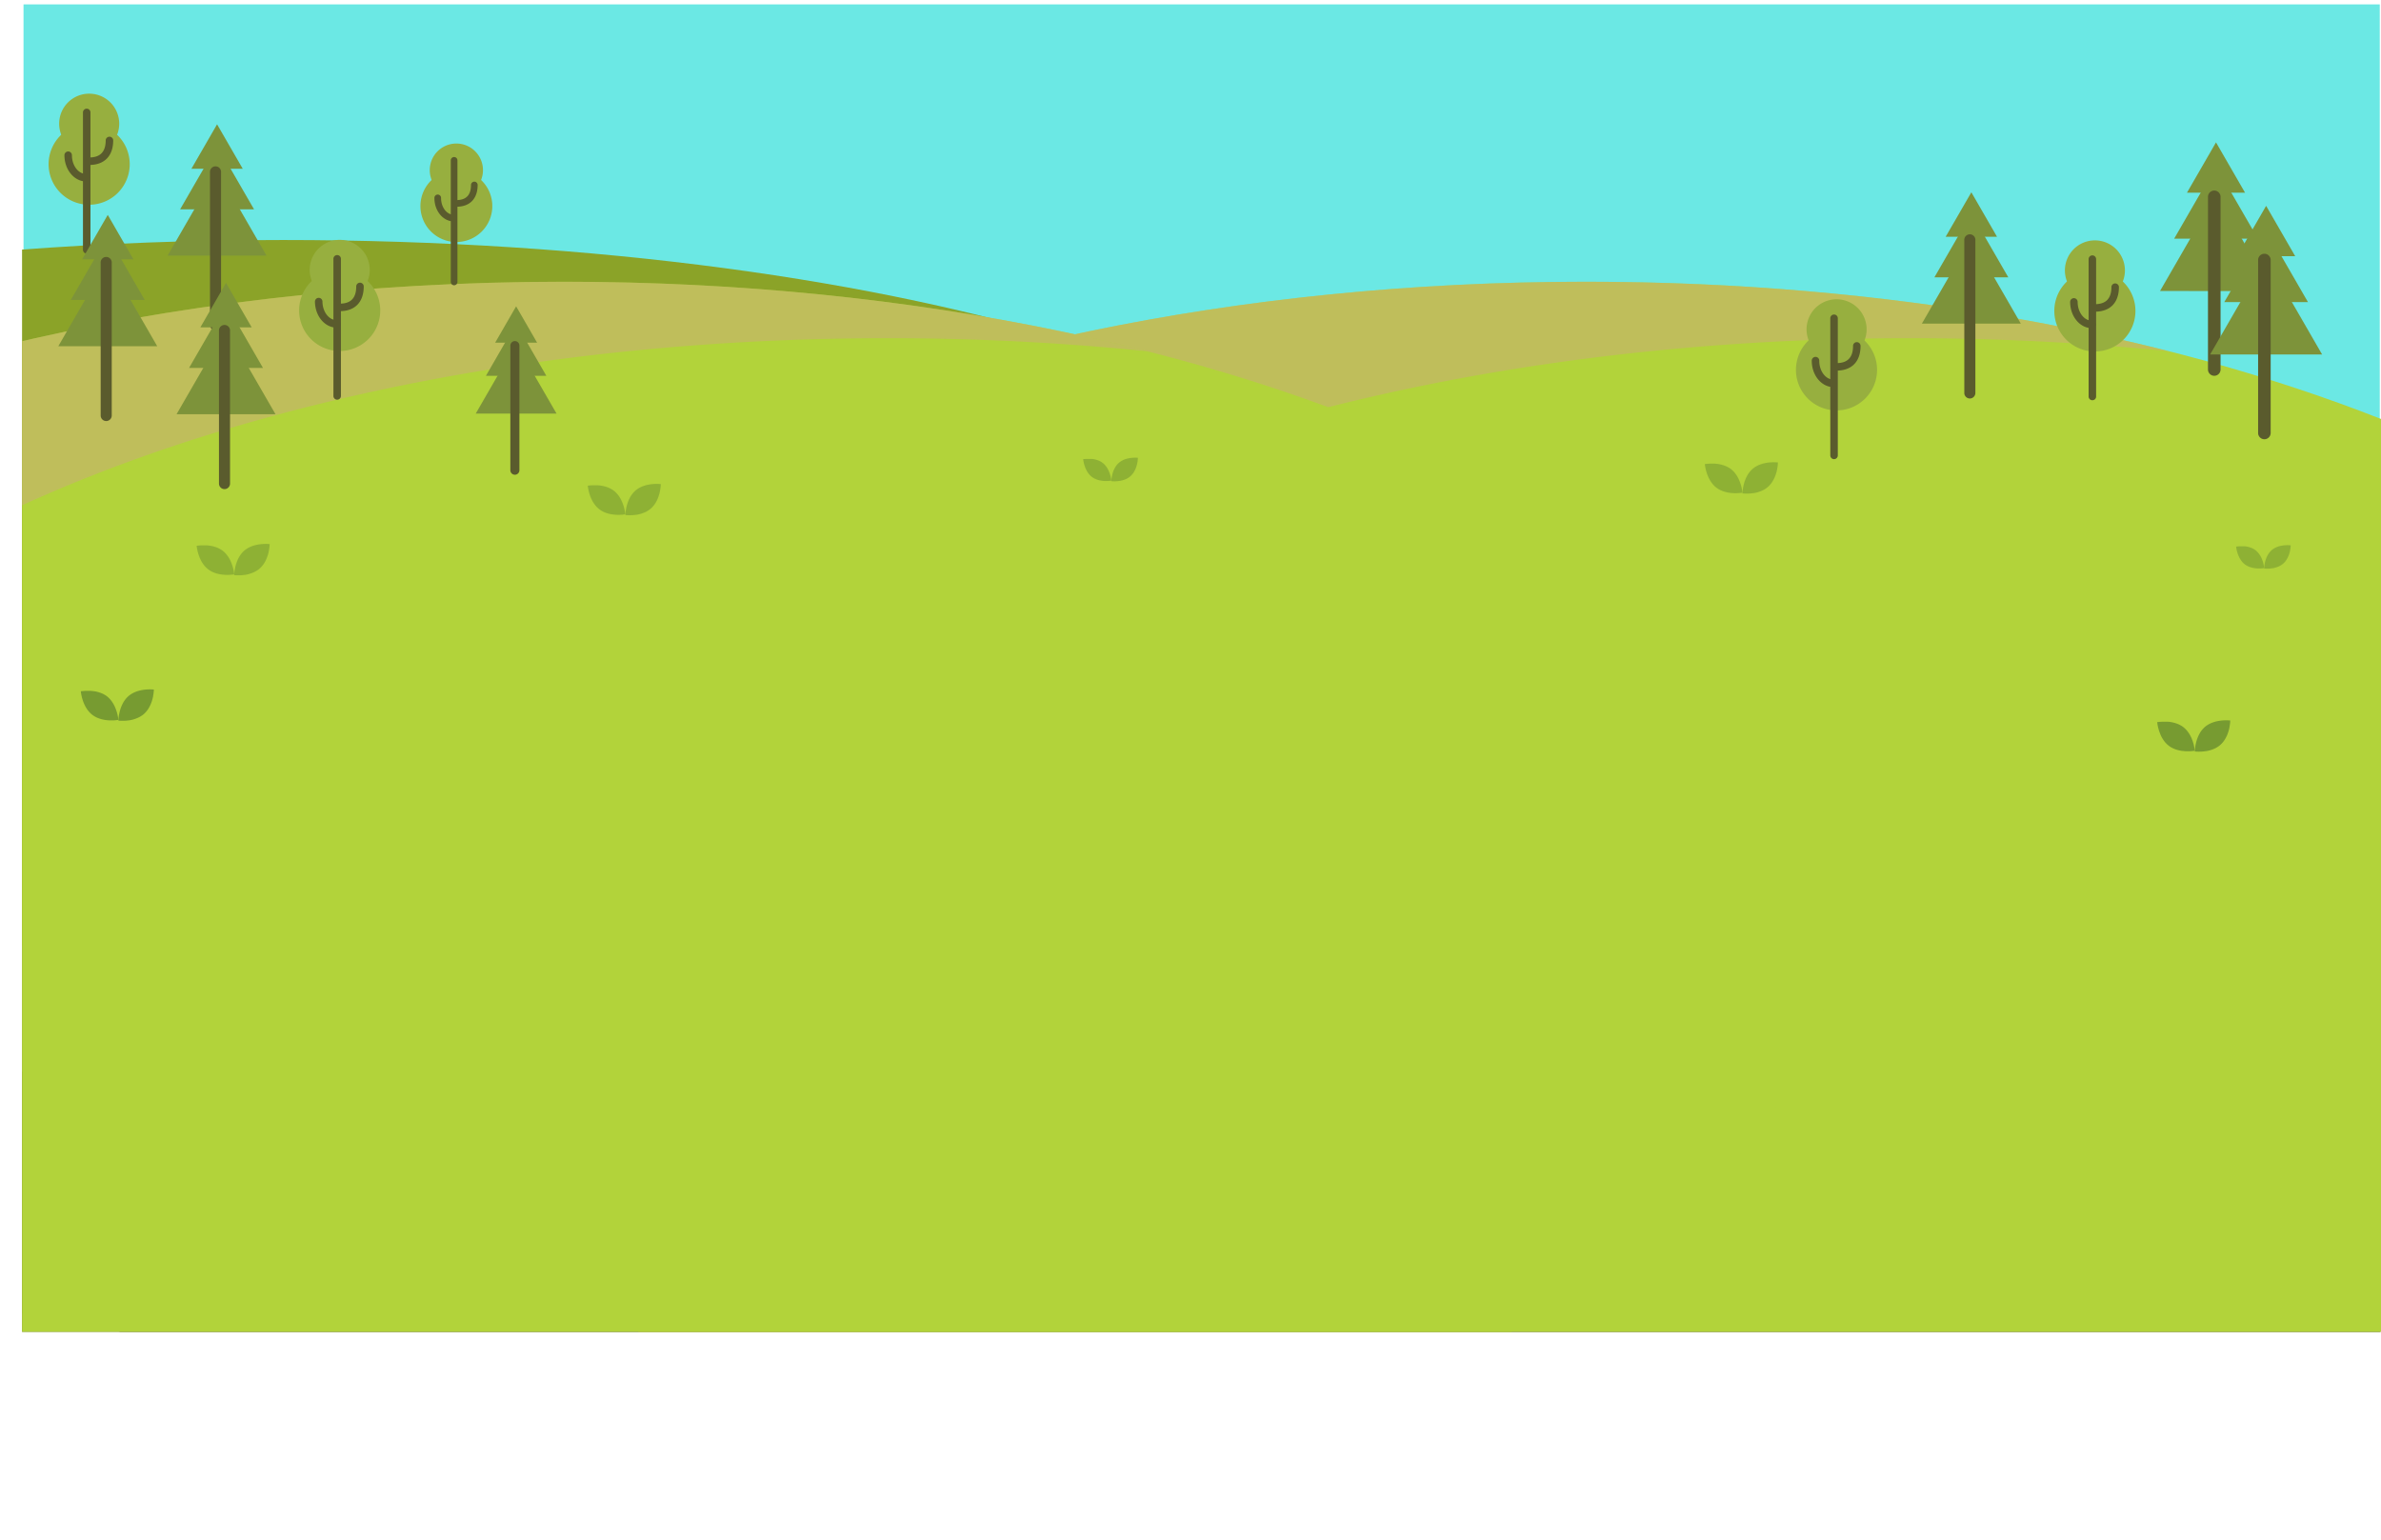 <svg xmlns="http://www.w3.org/2000/svg" xmlns:xlink="http://www.w3.org/1999/xlink" viewBox="0 0 1937.18 1252.72"><defs><style>.cls-1{fill:none;}.cls-2{isolation:isolate;}.cls-3{clip-path:url(#clip-path);}.cls-4{fill:#6be8e4;}.cls-5{fill:#767c40;}.cls-6{fill:#646633;}.cls-7{fill:#8ba328;}.cls-8{fill:#b2d33a;}.cls-9{fill:#ccaa7d;opacity:0.5;mix-blend-mode:multiply;}.cls-10{fill:#779b31;}.cls-11{opacity:0.6;}.cls-12{fill:#97af3f;}.cls-13{fill:#5a5b2d;}.cls-14{fill:#7d933a;}</style><clipPath id="clip-path" transform="translate(16.68 3.58)"><rect class="cls-1" x="1.26" width="1920" height="1080"/></clipPath></defs><g class="cls-2"><g id="圖層_2" data-name="圖層 2"><g class="cls-3"><rect id="sky" class="cls-4" x="19.14" width="1917.04" height="611.49"/><g id="moutain"><path class="cls-5" d="M0,1064.79c28,4.17,56,10,84,15.78H1920V413.63C1753.12,342.52,1392.56,460,1205.32,468c-262.17,16.38-433.59-65.51-675.61-155.6C348.9,249.46,182.79,264.14,0,274.87Z" transform="translate(16.68 3.58)"/><path class="cls-6" d="M1633.93,546.59C1064.51,609,576.74,884,0,868.28v215.79H1920V530.67C1805.37,531.78,1699.16,540.73,1633.93,546.59Z" transform="translate(16.68 3.58)"/></g><g id="ground"><path class="cls-7" d="M213.66,191.7c-74.2,0-146.35,2.77-215.47,8v565.6c69.13,5.23,141.26,8,215.47,8,509.16,0,921.92-130.2,921.92-290.8S722.82,191.7,213.66,191.7Z" transform="translate(16.68 3.58)"/><path class="cls-8" d="M1920.5,337.29c-177.38-69.86-402.23-111.63-646.88-111.63-573,0-1037.5,229.11-1037.5,511.74s464.51,511.74,1037.5,511.74c244.65,0,469.5-41.77,646.88-111.64Z" transform="translate(16.68 3.58)"/><path class="cls-9" d="M499.45,783.32c0-282.63,464.5-511.74,1037.5-511.74a2083.78,2083.78,0,0,1,211.11,10.61c-142.19-36.12-303.47-56.53-474.44-56.53-573,0-1037.5,229.11-1037.5,511.74,0,246.94,354.63,453,826.4,501.12C728.14,1153.57,499.45,981.62,499.45,783.32Z" transform="translate(16.68 3.58)"/><path class="cls-8" d="M442.15,225.66c-164.73,0-320.49,18.94-458.83,52.64v918.19c138.34,33.71,294.1,52.65,458.83,52.65,573,0,1037.5-229.12,1037.5-511.74S1015.15,225.66,442.15,225.66Z" transform="translate(16.68 3.58)"/><path class="cls-9" d="M-16.68,1196.47c77.6,18.9,160.66,33.18,247.73,42-91.3-23.19-174.69-52.89-247.73-87.82Z" transform="translate(16.68 3.58)"/><path class="cls-9" d="M442.15,225.66c-164.73,0-320.49,18.94-458.83,52.64V415.91C170.1,326.57,424.77,271.58,705.48,271.58A2083.83,2083.83,0,0,1,916.6,282.19C774.4,246.07,613.12,225.66,442.15,225.66Z" transform="translate(16.68 3.58)"/><g id="圖層_10" data-name="圖層 10"><path class="cls-10" d="M1777.15,587.94c-8,7-8.15,19.88-8.15,19.88s.33,0,.89.08h0a37.23,37.23,0,0,0,5,0h0l1.4-.13.2,0c.45-.05.91-.11,1.37-.19l.22,0q.78-.12,1.59-.3h0a29.32,29.32,0,0,0,3.33-.94l.42-.16c.4-.15.8-.31,1.19-.48l.53-.24c.37-.17.72-.35,1.08-.54l.54-.3c.36-.21.72-.44,1.07-.67.16-.1.32-.2.47-.31a17.14,17.14,0,0,0,1.45-1.13,17.61,17.61,0,0,0,1.31-1.28c.14-.15.27-.31.41-.47s.51-.59.75-.9.29-.39.43-.58.41-.57.59-.86.28-.43.4-.64.34-.58.5-.88.24-.43.35-.65.3-.61.45-.92.2-.43.29-.65c.2-.46.39-.93.56-1.39.1-.28.19-.55.28-.82s.15-.45.22-.67.18-.58.26-.86.11-.38.16-.57.15-.59.22-.88.07-.3.11-.45c.07-.31.13-.61.19-.91a1.7,1.7,0,0,0,0-.22,32.76,32.76,0,0,0,.63-5.27S1785.14,581,1777.15,587.94Z" transform="translate(16.68 3.58)"/><path class="cls-10" d="M1768.91,606.34h0c0-.32-.1-.72-.18-1.17,0,0,0-.06,0-.09-.11-.63-.26-1.38-.46-2.22,0-.09,0-.18-.07-.28-.08-.31-.16-.63-.25-1l-.14-.47c-.08-.29-.17-.58-.27-.88l-.18-.55c-.1-.29-.2-.58-.31-.88l-.21-.58c-.13-.33-.27-.66-.41-1l-.21-.49c-.22-.49-.45-1-.7-1.46-.07-.14-.15-.26-.22-.4-.2-.36-.4-.72-.61-1.08-.11-.19-.24-.37-.35-.56s-.39-.6-.6-.9l-.42-.57c-.22-.29-.44-.57-.67-.85l-.46-.54c-.26-.29-.54-.57-.82-.85s-.29-.3-.44-.44c-.44-.41-.9-.81-1.39-1.19s-1-.7-1.51-1l-.56-.31c-.34-.19-.67-.38-1-.55l-.67-.31c-.32-.14-.63-.28-1-.4l-.72-.27-.95-.31-.7-.21-1-.25-.6-.15-1.54-.27-.71-.09-.88-.11-.73-.06-.8,0-.69,0-.79,0h-1.87l-1.16.06h-.1l-1,.08h-.14l-.77.09h-.05l-.32,0h0c-.55.07-.88.14-.88.14s1,12.85,9.49,19.27,21.11,4,21.11,4S1769,606.89,1768.91,606.34Z" transform="translate(16.68 3.58)"/><path class="cls-10" d="M87.79,562.83c-8,7-8.15,19.87-8.15,19.87l.89.08h0a37.65,37.65,0,0,0,5,0h0c.45,0,.92-.07,1.4-.13l.2,0c.45-.05.9-.11,1.37-.19l.22,0,1.59-.3h0a27.1,27.1,0,0,0,3.34-1l.41-.15,1.2-.48.53-.25c.36-.17.72-.34,1.08-.54l.54-.29c.36-.21.71-.44,1.07-.67.15-.11.31-.2.47-.31.49-.35,1-.73,1.45-1.13s.89-.84,1.3-1.28c.15-.15.28-.31.42-.47s.51-.59.75-.9.29-.39.43-.58l.59-.87c.14-.21.27-.42.4-.63l.5-.88c.12-.22.24-.43.35-.65s.3-.62.44-.93.21-.43.3-.64c.2-.47.38-.93.56-1.39.1-.28.19-.55.28-.82s.15-.45.22-.67.18-.58.26-.87.1-.38.16-.56.15-.59.22-.88.07-.31.1-.46c.07-.3.14-.61.2-.9a2.07,2.07,0,0,0,0-.22,34.29,34.29,0,0,0,.63-5.28S95.79,555.85,87.79,562.83Z" transform="translate(16.68 3.58)"/><path class="cls-10" d="M79.55,581.23h0c0-.31-.11-.71-.19-1.16a.28.28,0,0,0,0-.09c-.11-.64-.26-1.38-.46-2.22,0-.09-.05-.18-.07-.28-.08-.31-.16-.63-.26-1,0-.15-.09-.3-.13-.46s-.17-.58-.27-.88l-.18-.55c-.1-.29-.2-.59-.31-.88s-.14-.39-.22-.58-.26-.66-.41-1c-.07-.17-.13-.33-.21-.5-.21-.48-.45-1-.7-1.46l-.21-.39c-.2-.36-.4-.73-.61-1.09l-.36-.55q-.28-.45-.6-.9L74,566.7l-.67-.84-.46-.54c-.27-.29-.54-.58-.82-.86l-.44-.43a17.75,17.75,0,0,0-1.39-1.19,18.18,18.18,0,0,0-1.51-1l-.56-.32q-.51-.29-1-.54l-.67-.31c-.32-.14-.64-.28-1-.4s-.48-.19-.72-.27l-.95-.31c-.24-.07-.47-.15-.71-.21s-.69-.18-1-.26l-.6-.14c-.52-.11-1-.2-1.54-.27l-.72-.1-.87-.1-.73-.06-.81-.06-.68,0-.8,0H53.43c-.41,0-.8,0-1.17.06h-.09l-1,.08h-.13l-.77.09h0l-.32,0h0c-.55.07-.88.13-.88.13s1,12.86,9.49,19.27,21.11,4,21.11,4S79.63,581.77,79.55,581.23Z" transform="translate(16.68 3.58)"/><g class="cls-11"><path class="cls-10" d="M182,444.48c-8,7-8.15,19.87-8.15,19.87l.89.08h0a35.58,35.58,0,0,0,5,0h0c.45,0,.92-.08,1.4-.13l.2,0c.45-.05.9-.12,1.37-.19l.22,0,1.59-.3h0a27.1,27.1,0,0,0,3.34-1l.41-.15q.6-.22,1.2-.48l.53-.25q.54-.25,1.08-.54c.18-.1.36-.19.54-.3.36-.2.71-.43,1.07-.67l.47-.3c.49-.35,1-.73,1.45-1.13s.89-.84,1.3-1.28c.15-.15.28-.32.42-.47s.51-.59.75-.9.29-.39.43-.59.4-.57.59-.86.27-.42.4-.63l.5-.88c.12-.22.24-.43.35-.65s.3-.62.44-.93.21-.43.3-.64c.2-.47.38-.93.56-1.4.1-.27.19-.54.28-.82s.15-.44.22-.67.18-.57.26-.86.11-.38.16-.57.15-.58.22-.87.07-.31.1-.46c.07-.31.14-.61.2-.9a1.85,1.85,0,0,0,0-.23,34.1,34.1,0,0,0,.63-5.27S190,437.5,182,444.48Z" transform="translate(16.68 3.58)"/><path class="cls-10" d="M173.8,462.88h0c0-.31-.11-.71-.19-1.17,0,0,0,0,0-.09-.11-.63-.26-1.37-.46-2.21,0-.09-.05-.19-.07-.28-.08-.31-.16-.63-.26-1l-.13-.46c-.09-.29-.17-.58-.27-.88l-.18-.55c-.1-.29-.2-.59-.31-.89s-.14-.38-.22-.58-.26-.65-.41-1c-.07-.17-.13-.33-.21-.5-.21-.48-.45-1-.7-1.46l-.21-.39c-.2-.36-.4-.73-.61-1.09l-.36-.55c-.19-.3-.39-.61-.6-.9s-.27-.39-.41-.58-.44-.57-.67-.84l-.46-.55c-.26-.29-.54-.57-.82-.85l-.44-.44a17.64,17.64,0,0,0-1.39-1.18,18.18,18.18,0,0,0-1.51-1c-.19-.12-.38-.21-.56-.32l-1-.54-.67-.32-.95-.39-.72-.27-1-.31c-.24-.08-.47-.15-.71-.21s-.69-.18-1-.26l-.6-.14c-.52-.11-1-.2-1.54-.28l-.72-.09-.87-.1-.73-.06-.8-.06-.69,0-.8,0H149l-.85,0h-.42q-.62,0-1.17.06h-.09l-1,.08-.13,0-.77.09h-.05l-.32,0h0l-.88.14s1,12.85,9.49,19.27,21.11,4,21.11,4S173.88,463.42,173.8,462.88Z" transform="translate(16.68 3.58)"/></g><g class="cls-11"><path class="cls-10" d="M500.27,395.6c-8,7-8.15,19.87-8.15,19.87l.89.08h0a37.25,37.25,0,0,0,5,0h0c.45,0,.91-.08,1.4-.13l.19,0,1.38-.18.22,0c.52-.08,1.05-.18,1.58-.3h0a25.26,25.26,0,0,0,3.33-.94l.42-.16,1.2-.48.53-.24c.36-.17.72-.35,1.07-.54l.55-.3c.36-.21.71-.43,1.07-.67l.46-.31a15.68,15.68,0,0,0,1.45-1.13,14.41,14.41,0,0,0,1.31-1.28c.14-.15.28-.31.41-.47s.51-.59.76-.89l.43-.59c.2-.29.4-.57.59-.86s.27-.42.4-.64.34-.58.5-.88l.35-.64c.15-.31.3-.62.44-.93s.21-.43.3-.65c.2-.46.38-.93.55-1.39.11-.28.19-.55.28-.82s.16-.45.23-.67.17-.58.26-.86l.15-.57c.08-.3.16-.59.23-.88s.07-.3.1-.45c.07-.31.14-.61.2-.91a1.7,1.7,0,0,1,0-.22,34.23,34.23,0,0,0,.63-5.27S508.27,388.62,500.27,395.6Z" transform="translate(16.68 3.58)"/><path class="cls-10" d="M492,414h0c-.05-.32-.11-.72-.19-1.17,0,0,0-.06,0-.09-.11-.63-.26-1.38-.46-2.22,0-.09-.05-.18-.07-.27-.07-.32-.16-.64-.25-1,0-.15-.09-.31-.14-.47s-.17-.58-.26-.88l-.18-.55c-.1-.29-.21-.58-.32-.88s-.13-.38-.21-.58-.27-.66-.41-1c-.07-.16-.13-.33-.21-.49-.21-.49-.45-1-.7-1.46-.07-.13-.15-.26-.22-.4-.19-.36-.39-.72-.61-1.08-.11-.19-.23-.37-.35-.56s-.39-.6-.6-.9-.27-.38-.42-.57-.43-.57-.67-.85l-.46-.54c-.26-.29-.53-.57-.81-.85l-.44-.44a16.15,16.15,0,0,0-1.4-1.18c-.49-.37-1-.71-1.51-1-.18-.11-.37-.21-.56-.31s-.67-.38-1-.54-.45-.22-.68-.32l-.95-.4-.71-.26c-.32-.12-.64-.22-1-.32l-.71-.21-1-.25-.6-.15-1.55-.27-.71-.09-.87-.11-.73-.06-.81-.05-.68,0H465.9l-1.16.06h-.1l-1,.08h-.13l-.77.09h0l-.32,0h0l-.88.14s1,12.85,9.5,19.27,21.1,4,21.1,4S492.11,414.54,492,414Z" transform="translate(16.68 3.58)"/></g><g class="cls-11"><path class="cls-10" d="M1409.13,378c-8,7-8.15,19.87-8.15,19.87l.89.08h0a37.22,37.22,0,0,0,5,0h0c.45,0,.92-.08,1.4-.13l.2,0,1.37-.18.22,0q.78-.12,1.59-.3h0a27.1,27.1,0,0,0,3.34-.95l.41-.16,1.2-.48.53-.24q.54-.26,1.08-.54l.54-.3c.36-.21.71-.43,1.07-.67l.47-.31c.49-.35,1-.72,1.45-1.13a15.7,15.7,0,0,0,1.3-1.28c.15-.15.28-.31.42-.47s.51-.59.75-.89l.43-.59c.2-.29.4-.57.59-.86s.27-.42.4-.64.34-.58.5-.88l.35-.64c.16-.31.3-.62.44-.93s.21-.43.3-.65c.2-.46.38-.93.56-1.39.1-.28.18-.55.28-.82l.22-.67c.09-.29.18-.58.26-.86s.1-.38.16-.57.15-.58.22-.88c0-.15.07-.3.1-.45.07-.31.14-.61.2-.9,0-.08,0-.15,0-.23a34.23,34.23,0,0,0,.63-5.27S1417.13,371,1409.13,378Z" transform="translate(16.68 3.58)"/><path class="cls-10" d="M1400.89,396.4h0c-.05-.32-.11-.72-.19-1.17,0,0,0-.06,0-.09-.11-.63-.26-1.38-.46-2.22,0-.09,0-.18-.07-.27-.08-.32-.16-.64-.26-1,0-.15-.09-.31-.13-.47s-.17-.58-.27-.88l-.18-.55c-.1-.29-.21-.58-.31-.88s-.14-.38-.22-.58-.27-.65-.41-1c-.07-.16-.13-.33-.21-.49-.21-.49-.45-1-.7-1.46-.07-.13-.15-.26-.21-.4-.2-.36-.4-.72-.62-1.08-.11-.19-.23-.37-.35-.56s-.39-.6-.6-.9l-.41-.57c-.22-.29-.44-.57-.67-.85l-.46-.54c-.27-.29-.54-.57-.82-.85l-.44-.44a17.64,17.64,0,0,0-1.39-1.18c-.49-.37-1-.71-1.51-1l-.56-.31c-.34-.19-.68-.38-1-.54s-.45-.22-.67-.32l-1-.4-.72-.26c-.32-.12-.63-.22-.95-.32l-.71-.21-1-.25-.6-.15-1.54-.27-.72-.09-.87-.11-.73-.06-.81-.05-.68,0-.8,0h-1.44l-.42,0-1.17.05h-.09l-1,.08h-.13l-.77.09h-.05l-.32,0h0l-.88.14s1,12.85,9.49,19.27,21.11,4,21.11,4S1401,397,1400.89,396.4Z" transform="translate(16.68 3.58)"/></g><g class="cls-11"><path class="cls-10" d="M893.61,373c-6,5.23-6.11,14.91-6.11,14.91s.25,0,.67.05h0a27.35,27.35,0,0,0,3.74,0h0c.34,0,.69-.06,1.05-.1h.15l1-.15.17,0c.39-.06.78-.14,1.18-.23h0a20.49,20.49,0,0,0,2.5-.71l.32-.12.89-.36.4-.18c.27-.13.54-.26.81-.41l.4-.22c.28-.16.54-.33.81-.5l.35-.23c.37-.27.73-.55,1.08-.85a12.74,12.74,0,0,0,1-1c.11-.11.21-.24.31-.35s.39-.44.57-.68l.32-.43.45-.65.3-.48c.13-.22.25-.44.37-.66s.18-.32.26-.48l.34-.7.22-.48c.15-.35.29-.7.41-1.05s.15-.41.21-.61.12-.34.17-.5.13-.44.19-.65.08-.29.12-.43.12-.44.17-.65,0-.23.08-.35.1-.46.15-.67l0-.17a25.84,25.84,0,0,0,.47-4S899.61,367.73,893.61,373Z" transform="translate(16.68 3.58)"/><path class="cls-10" d="M887.43,386.76h0c0-.23-.08-.53-.14-.87a.15.15,0,0,1,0-.07c-.09-.47-.2-1-.35-1.66,0-.07,0-.14-.05-.21-.06-.24-.12-.48-.19-.73s-.07-.23-.11-.34-.12-.44-.2-.66-.08-.28-.13-.42-.15-.44-.23-.66-.11-.29-.16-.43-.21-.5-.31-.74-.1-.25-.16-.38c-.16-.36-.34-.73-.53-1.09l-.16-.3c-.14-.27-.3-.54-.46-.81s-.17-.28-.26-.42-.29-.45-.45-.67-.21-.29-.31-.43-.33-.43-.51-.64l-.34-.41c-.2-.21-.4-.43-.61-.64l-.33-.32a13,13,0,0,0-1.05-.89c-.37-.28-.74-.53-1.13-.77l-.42-.23a8,8,0,0,0-.76-.41l-.51-.24-.71-.3-.54-.2-.71-.23-.53-.16-.78-.19-.45-.11c-.39-.08-.78-.14-1.16-.2l-.53-.07-.66-.08-.55,0-.6,0-.52,0-.59,0h-1.4l-.87,0h-.08l-.72.06h-.1l-.58.06h0l-.24,0h0l-.66.1s.78,9.64,7.12,14.46,15.83,3,15.83,3S887.49,387.17,887.43,386.76Z" transform="translate(16.68 3.58)"/></g><g class="cls-11"><path class="cls-10" d="M1831.53,444.05c-6,5.23-6.12,14.9-6.12,14.9l.67.06h0a27.21,27.21,0,0,0,3.73,0h0l1.05-.09.15,0c.33,0,.67-.08,1-.14l.17,0c.39-.06.79-.13,1.19-.22h0a20.13,20.13,0,0,0,2.51-.71l.31-.11.9-.36.39-.19c.28-.12.54-.26.81-.4l.41-.22c.27-.16.53-.33.8-.51l.35-.23a12.32,12.32,0,0,0,1.09-.85,12.58,12.58,0,0,0,1-.95l.31-.36c.19-.22.38-.44.56-.67s.22-.29.32-.44.31-.43.45-.65l.3-.47c.13-.22.26-.44.37-.66l.27-.49.33-.7.22-.48c.15-.35.29-.69.42-1s.14-.41.21-.62.11-.33.17-.5.13-.43.19-.65l.12-.42c.06-.22.11-.44.16-.66s.06-.23.08-.34.11-.46.15-.68l0-.17a24.32,24.32,0,0,0,.47-3.95S1837.52,438.81,1831.53,444.05Z" transform="translate(16.68 3.58)"/><path class="cls-10" d="M1825.35,457.85h0c0-.24-.08-.54-.14-.88,0,0,0,0,0-.07-.08-.47-.2-1-.35-1.66a1.6,1.6,0,0,0,0-.21c-.06-.23-.12-.47-.19-.72s-.07-.23-.1-.35-.13-.44-.2-.66l-.14-.41c-.07-.22-.15-.44-.23-.66s-.1-.29-.16-.44-.2-.49-.31-.74l-.15-.37c-.17-.37-.34-.73-.53-1.1l-.16-.29c-.15-.27-.3-.55-.46-.82s-.18-.27-.26-.41l-.45-.68-.32-.43c-.16-.22-.33-.43-.5-.63s-.23-.28-.35-.41-.4-.43-.61-.64l-.33-.33a12.81,12.81,0,0,0-1-.89c-.37-.27-.75-.53-1.14-.76-.13-.09-.28-.16-.42-.24s-.5-.28-.76-.41l-.51-.23c-.23-.11-.47-.21-.71-.3l-.53-.2-.72-.23-.52-.16c-.27-.08-.53-.13-.79-.2l-.45-.1c-.39-.08-.77-.15-1.16-.21l-.53-.07-.66-.08-.54,0-.61,0-.51,0h-2l-.87.05h-.07l-.73.06h-.1l-.57.07h0l-.24,0h0l-.66.11s.78,9.64,7.12,14.45,15.84,3,15.84,3S1825.4,458.25,1825.35,457.85Z" transform="translate(16.68 3.58)"/></g></g></g><g id="tree-2" data-name="tree"><path class="cls-12" d="M88.86,130a33,33,0,1,1-33-33A33,33,0,0,1,88.86,130Z" transform="translate(16.68 3.58)"/><path class="cls-12" d="M80.31,97.05A24.43,24.43,0,1,1,55.89,72.63,24.42,24.42,0,0,1,80.31,97.05Z" transform="translate(16.68 3.58)"/><path class="cls-13" d="M53.45,144.07c-9.77,0-17.71-9.59-17.71-21.37a3.05,3.05,0,0,1,6.1,0c0,8.42,5.21,15.26,11.61,15.26a3.06,3.06,0,0,1,0,6.11Z" transform="translate(16.68 3.58)"/><path class="cls-13" d="M53.82,202.69a3,3,0,0,1-3-3.05V87.89a3,3,0,0,1,6.1,0V199.64A3,3,0,0,1,53.82,202.69Z" transform="translate(16.68 3.58)"/><path class="cls-13" d="M55.89,130.64a3.06,3.06,0,1,1,0-6.11c9,0,13.43-4.59,13.43-14a3.06,3.06,0,0,1,6.11,0C75.43,123.29,68.31,130.64,55.89,130.64Z" transform="translate(16.68 3.58)"/><path class="cls-12" d="M383.86,164.09a29.24,29.24,0,1,1-29.24-29.24A29.24,29.24,0,0,1,383.86,164.09Z" transform="translate(16.68 3.58)"/><path class="cls-12" d="M376.27,134.85a21.65,21.65,0,1,1-21.65-21.65A21.65,21.65,0,0,1,376.27,134.85Z" transform="translate(16.68 3.58)"/><path class="cls-13" d="M352.45,176.54c-8.65,0-15.69-8.5-15.69-18.95a2.71,2.71,0,1,1,5.41,0c0,7.46,4.61,13.53,10.28,13.53a2.71,2.71,0,1,1,0,5.42Z" transform="translate(16.68 3.58)"/><path class="cls-13" d="M352.79,228.51a2.71,2.71,0,0,1-2.71-2.71V126.73a2.71,2.71,0,0,1,5.41,0V225.8A2.7,2.7,0,0,1,352.79,228.51Z" transform="translate(16.68 3.58)"/><path class="cls-13" d="M354.62,164.63a2.71,2.71,0,1,1,0-5.41c8,0,11.91-4.08,11.91-12.46a2.71,2.71,0,0,1,5.41,0C371.94,158.12,365.63,164.63,354.62,164.63Z" transform="translate(16.68 3.58)"/><polygon class="cls-14" points="176.61 101.14 187.06 119.22 197.5 137.31 176.61 137.31 155.73 137.31 166.18 119.22 176.61 101.14"/><polygon class="cls-14" points="176.61 118.24 191.66 144.29 206.7 170.34 176.61 170.34 146.53 170.34 161.57 144.29 176.61 118.24"/><polygon class="cls-14" points="176.61 138.26 196.74 173.12 216.86 207.98 176.61 207.98 136.37 207.97 156.49 173.12 176.61 138.26"/><path class="cls-13" d="M158.69,265.33a4.52,4.52,0,0,1-4.52-4.53V136.71a4.52,4.52,0,1,1,9,0V260.8A4.53,4.53,0,0,1,158.69,265.33Z" transform="translate(16.68 3.58)"/><polygon class="cls-14" points="1603.89 156.46 1614.33 174.54 1624.77 192.63 1603.89 192.63 1583 192.63 1593.45 174.54 1603.89 156.46"/><polygon class="cls-14" points="1603.89 173.56 1618.93 199.61 1633.97 225.66 1603.89 225.66 1573.81 225.66 1588.85 199.61 1603.89 173.56"/><polygon class="cls-14" points="1603.89 193.58 1624.01 228.44 1644.14 263.3 1603.89 263.3 1563.64 263.29 1583.77 228.44 1603.89 193.58"/><path class="cls-13" d="M1586,320.65a4.52,4.52,0,0,1-4.52-4.53V192a4.52,4.52,0,1,1,9,0V316.12A4.53,4.53,0,0,1,1586,320.65Z" transform="translate(16.68 3.58)"/><polygon class="cls-14" points="1802.94 115.84 1814.76 136.31 1826.58 156.78 1802.94 156.78 1779.31 156.78 1791.13 136.31 1802.94 115.84"/><polygon class="cls-14" points="1802.94 135.2 1819.97 164.69 1837 194.18 1802.94 194.18 1768.89 194.18 1785.92 164.69 1802.94 135.2"/><polygon class="cls-14" points="1802.94 157.87 1825.72 197.32 1848.5 236.78 1802.94 236.78 1757.39 236.77 1780.17 197.32 1802.94 157.87"/><path class="cls-13" d="M1784.85,302.17a5.13,5.13,0,0,1-5.12-5.13V156.58a5.12,5.12,0,0,1,10.24,0V297A5.13,5.13,0,0,1,1784.85,302.17Z" transform="translate(16.68 3.58)"/><polygon class="cls-14" points="1843.72 167.48 1855.54 187.95 1867.36 208.42 1843.72 208.42 1820.08 208.42 1831.9 187.95 1843.72 167.48"/><polygon class="cls-14" points="1843.72 186.84 1860.75 216.32 1877.77 245.81 1843.72 245.81 1809.67 245.81 1826.7 216.32 1843.72 186.84"/><polygon class="cls-14" points="1843.72 209.5 1866.5 248.96 1889.28 288.41 1843.72 288.41 1798.16 288.4 1820.94 248.96 1843.72 209.5"/><path class="cls-13" d="M1825.62,353.8a5.12,5.12,0,0,1-5.11-5.13V208.22a5.12,5.12,0,1,1,10.23,0V348.67A5.13,5.13,0,0,1,1825.62,353.8Z" transform="translate(16.68 3.58)"/><polygon class="cls-14" points="87.67 174.84 98.11 192.93 108.56 211.01 87.67 211.01 66.79 211.01 77.23 192.93 87.67 174.84"/><polygon class="cls-14" points="87.67 191.95 102.72 218 117.76 244.05 87.67 244.05 57.59 244.05 72.63 218 87.67 191.95"/><polygon class="cls-14" points="87.67 211.97 107.8 246.83 127.92 281.69 87.67 281.69 47.43 281.68 67.55 246.83 87.67 211.97"/><path class="cls-13" d="M69.74,339a4.52,4.52,0,0,1-4.51-4.53V210.42a4.52,4.52,0,1,1,9,0V334.51A4.52,4.52,0,0,1,69.74,339Z" transform="translate(16.68 3.58)"/><polygon class="cls-14" points="183.89 230.17 194.33 248.26 204.77 266.34 183.89 266.34 163.01 266.34 173.45 248.26 183.89 230.17"/><polygon class="cls-14" points="183.89 247.28 198.94 273.33 213.98 299.38 183.89 299.38 153.81 299.38 168.85 273.33 183.89 247.28"/><polygon class="cls-14" points="183.89 267.3 204.02 302.16 224.14 337.01 183.89 337.01 143.65 337.01 163.77 302.16 183.89 267.3"/><path class="cls-13" d="M166,394.37a4.52,4.52,0,0,1-4.52-4.53V265.75a4.52,4.52,0,1,1,9,0V389.84A4.52,4.52,0,0,1,166,394.37Z" transform="translate(16.68 3.58)"/><polygon class="cls-14" points="419.93 249.24 428.45 264 436.98 278.78 419.93 278.78 402.87 278.78 411.4 264 419.93 249.24"/><polygon class="cls-14" points="419.93 263.2 432.21 284.48 444.5 305.76 419.93 305.76 395.36 305.76 407.64 284.48 419.93 263.2"/><polygon class="cls-14" points="419.93 279.56 436.36 308.03 452.8 336.5 419.93 336.5 387.06 336.49 403.49 308.03 419.93 279.56"/><path class="cls-13" d="M402.23,382.68a3.69,3.69,0,0,1-3.69-3.7V277.63a3.69,3.69,0,0,1,7.38,0V379A3.7,3.7,0,0,1,402.23,382.68Z" transform="translate(16.68 3.58)"/><path class="cls-12" d="M292.69,249a33,33,0,1,1-33-33A33,33,0,0,1,292.69,249Z" transform="translate(16.68 3.58)"/><path class="cls-12" d="M284.14,216a24.43,24.43,0,1,1-24.43-24.42A24.43,24.43,0,0,1,284.14,216Z" transform="translate(16.68 3.58)"/><path class="cls-13" d="M257.27,263c-9.76,0-17.71-9.59-17.71-21.37a3.06,3.06,0,0,1,6.11,0c0,8.42,5.2,15.26,11.6,15.26a3.06,3.06,0,1,1,0,6.11Z" transform="translate(16.68 3.58)"/><path class="cls-13" d="M257.65,321.63a3.06,3.06,0,0,1-3.06-3.05V206.83a3.06,3.06,0,0,1,6.11,0V318.58A3.06,3.06,0,0,1,257.65,321.63Z" transform="translate(16.68 3.58)"/><path class="cls-13" d="M259.71,249.58a3.06,3.06,0,0,1,0-6.11c9.05,0,13.44-4.59,13.44-14a3.05,3.05,0,1,1,6.1,0C279.25,242.23,272.13,249.58,259.71,249.58Z" transform="translate(16.68 3.58)"/><path class="cls-12" d="M1510.5,297.33a33,33,0,1,1-33-33A33,33,0,0,1,1510.5,297.33Z" transform="translate(16.68 3.58)"/><path class="cls-12" d="M1502,264.36a24.43,24.43,0,1,1-24.43-24.43A24.43,24.43,0,0,1,1502,264.36Z" transform="translate(16.68 3.58)"/><path class="cls-13" d="M1475.08,311.38c-9.77,0-17.71-9.59-17.71-21.37a3.06,3.06,0,1,1,6.11,0c0,8.41,5.2,15.26,11.6,15.26a3.06,3.06,0,0,1,0,6.11Z" transform="translate(16.68 3.58)"/><path class="cls-13" d="M1475.45,370a3.06,3.06,0,0,1-3-3.05V255.2a3.06,3.06,0,0,1,6.11,0V367A3.06,3.06,0,0,1,1475.45,370Z" transform="translate(16.68 3.58)"/><path class="cls-13" d="M1477.52,297.94a3.05,3.05,0,1,1,0-6.1c9,0,13.44-4.6,13.44-14a3,3,0,1,1,6.1,0C1497.06,290.6,1489.94,297.94,1477.52,297.94Z" transform="translate(16.68 3.58)"/><path class="cls-12" d="M1720.71,249.39a33,33,0,1,1-33-33A33,33,0,0,1,1720.71,249.39Z" transform="translate(16.68 3.58)"/><path class="cls-12" d="M1712.16,216.41A24.42,24.42,0,1,1,1687.74,192,24.42,24.42,0,0,1,1712.16,216.41Z" transform="translate(16.68 3.58)"/><path class="cls-13" d="M1685.3,263.43c-9.77,0-17.71-9.59-17.71-21.37a3.05,3.05,0,1,1,6.1,0c0,8.42,5.21,15.27,11.61,15.27a3.05,3.05,0,0,1,0,6.1Z" transform="translate(16.68 3.58)"/><path class="cls-13" d="M1685.67,322.05a3,3,0,0,1-3.05-3.05V207.25a3.05,3.05,0,1,1,6.1,0V319A3,3,0,0,1,1685.67,322.05Z" transform="translate(16.68 3.58)"/><path class="cls-13" d="M1687.74,250a3.06,3.06,0,1,1,0-6.11c9,0,13.43-4.59,13.43-14a3.06,3.06,0,0,1,6.11,0C1707.28,242.65,1700.16,250,1687.74,250Z" transform="translate(16.68 3.58)"/></g></g></g></g></svg>